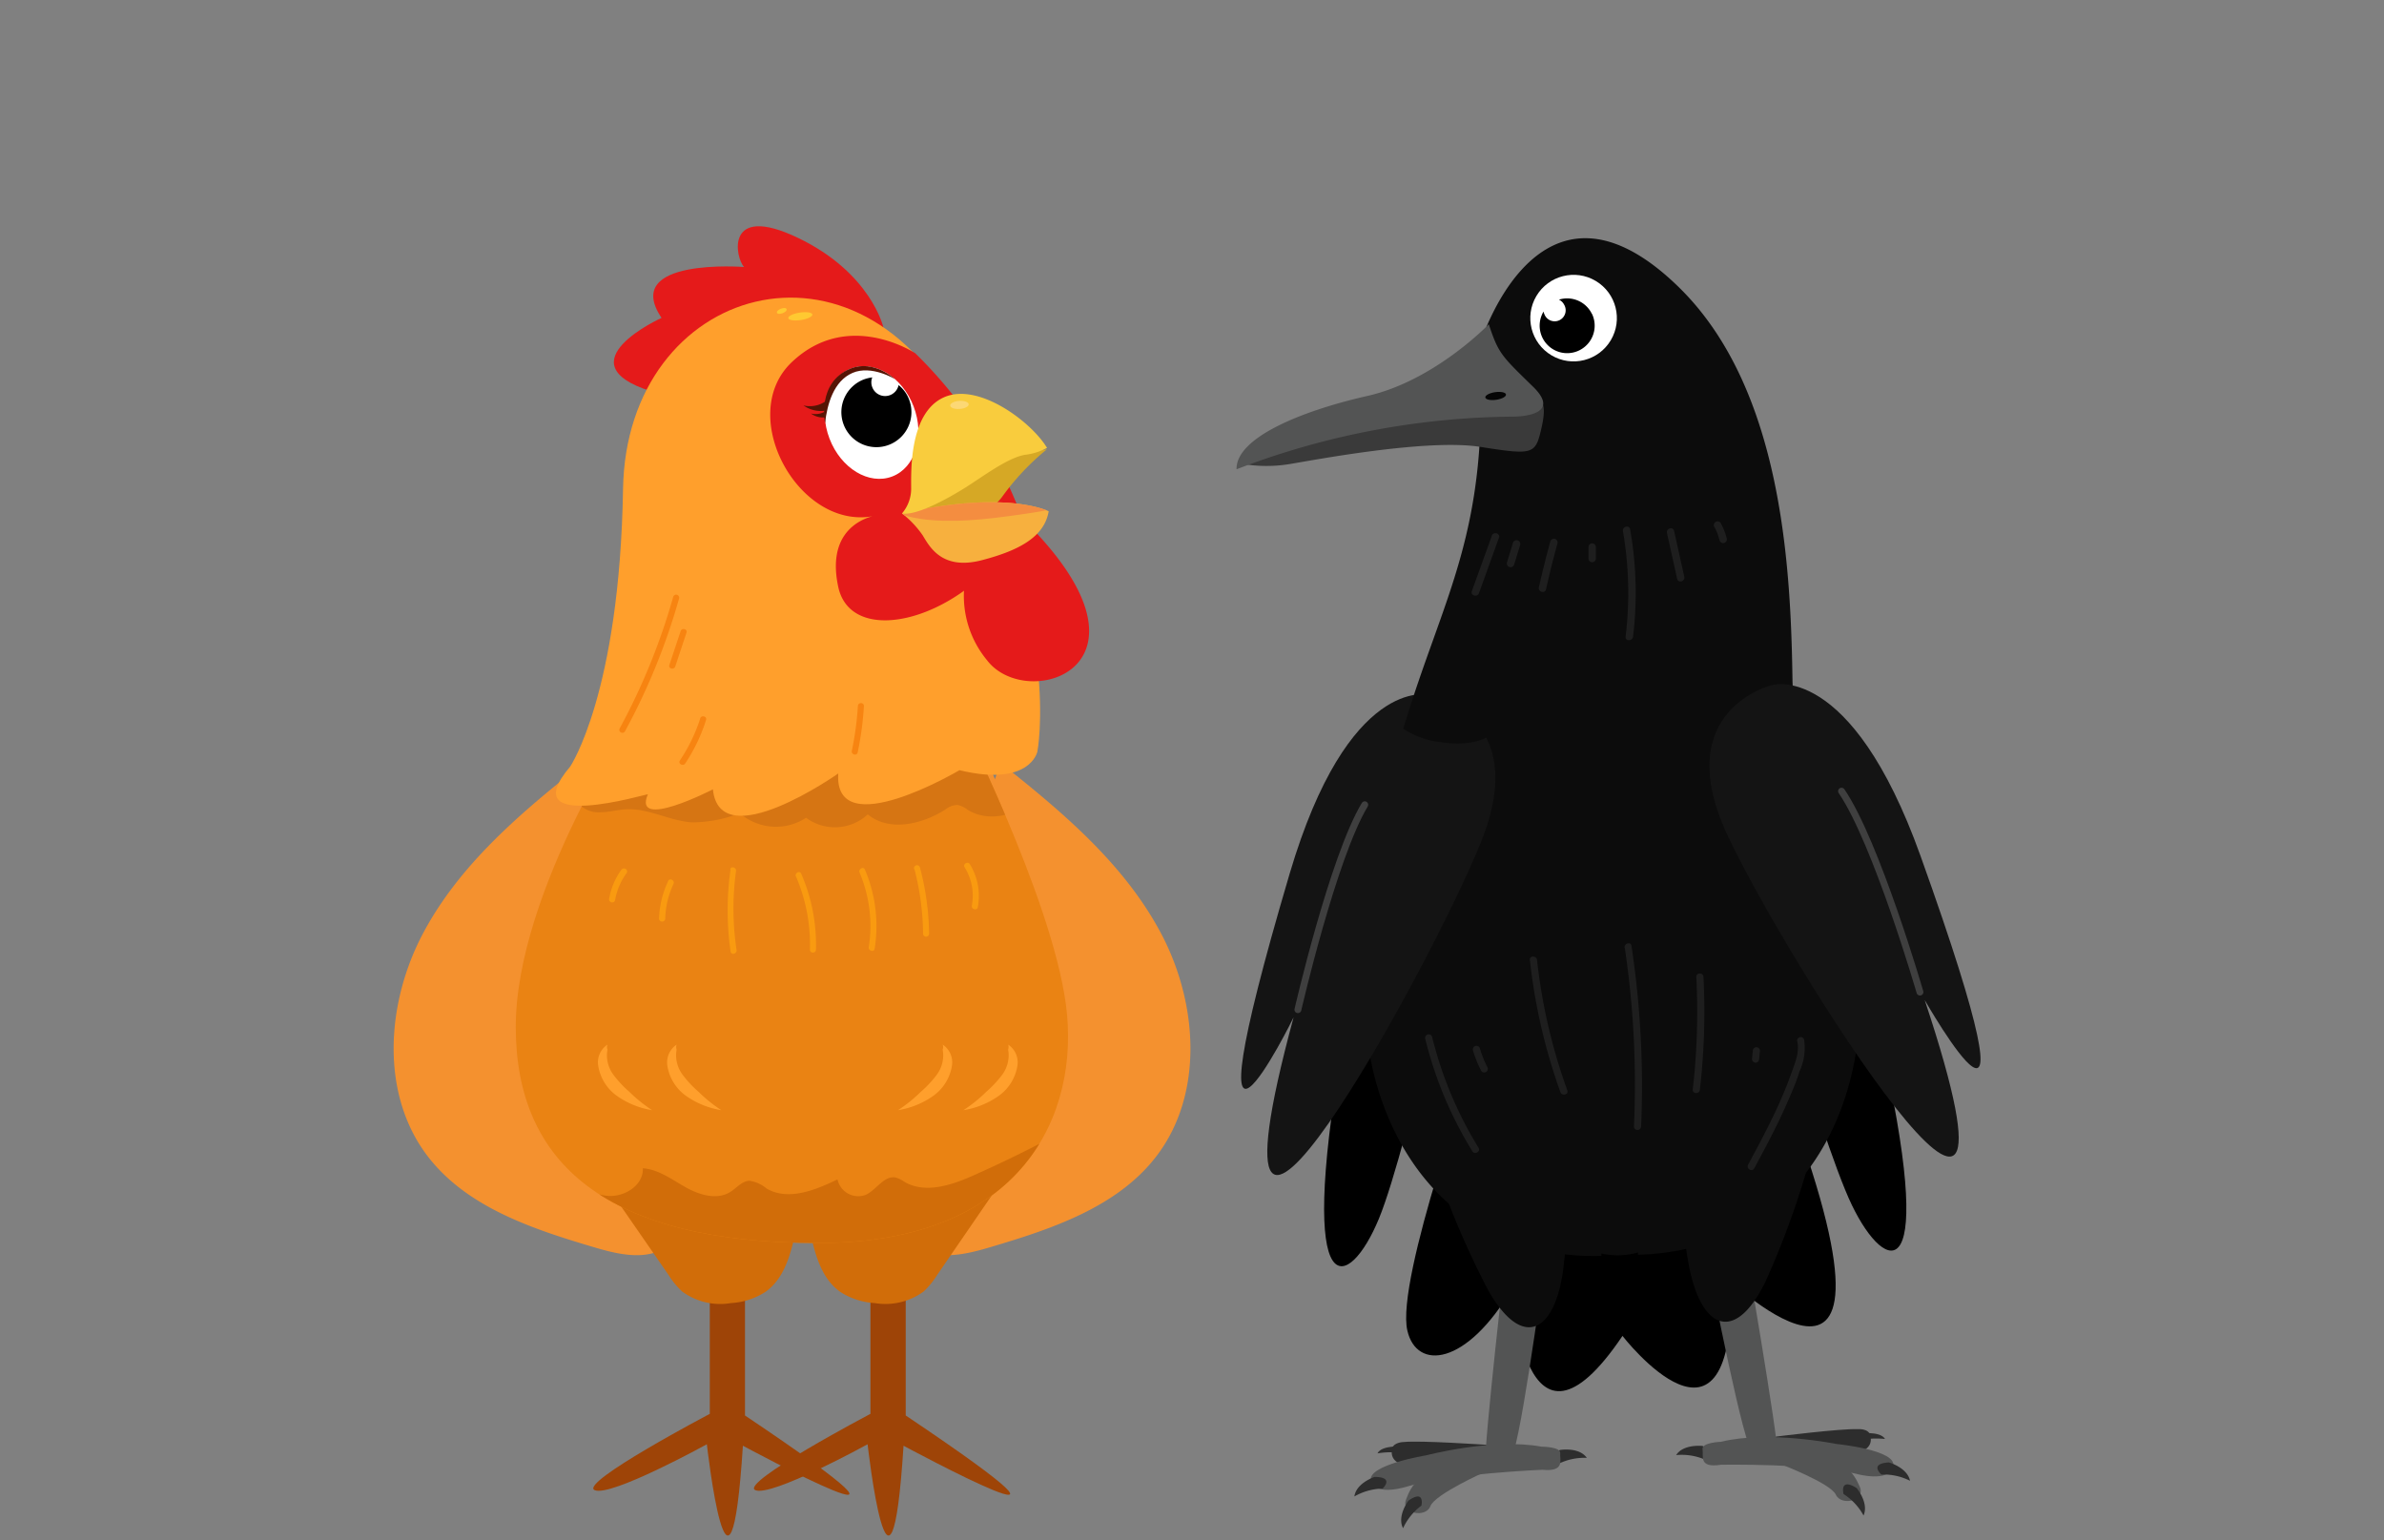 <svg id="Layer_3" data-name="Layer 3" xmlns="http://www.w3.org/2000/svg" xmlns:xlink="http://www.w3.org/1999/xlink" viewBox="0 0 260 168"><rect x="0" y="0" width="260" height="168" fill="#808080" stroke="none"/><defs><style>.cls-1{fill:#ea8313;}.cls-2{fill:#f7b03e;}.cls-3{fill:#f4912f;}.cls-4{fill:#9e4407;}.cls-5{fill:#d16d09;}.cls-6{clip-path:url(#clip-path);}.cls-7{fill:#d67513;}.cls-8{fill:#ff9f2c;}.cls-9{fill:#f99a10;}.cls-10{fill:#e51a1a;}.cls-11{fill:#561404;}.cls-12{fill:#fff;}.cls-13{fill:#ffc931;}.cls-14{fill:#d6a825;}.cls-15{clip-path:url(#clip-path-2);}.cls-16{fill:#f48d40;}.cls-17{fill:#f9cc3d;}.cls-18{fill:#fcd875;}.cls-19{fill:#f78411;}.cls-20{fill:#2d2d2d;}.cls-21{fill:#535454;}.cls-22{fill:#0c0c0c;}.cls-23{fill:#141414;}.cls-24{fill:none;stroke:#3f3f3f;stroke-linecap:round;stroke-linejoin:round;stroke-width:0.75px;}.cls-25{fill:#1e1e1e;}.cls-26{fill:#bc4b4b;}.cls-27{fill:#3a3a3a;}.cls-28{fill:#050505;}</style><clipPath id="clip-path"><path class="cls-1" d="M69.41,77.55S56.25,97.07,56.25,112s9.93,23.57,33,23.57c22.39,0,28.58-14.16,27-26s-11.85-32-11.85-32Z"/></clipPath><clipPath id="clip-path-2"><path class="cls-2" d="M98.37,56a10.57,10.57,0,0,1,2.26,2.39c.77,1.27,2.12,3.83,6.44,2.71s6.85-2.67,7.3-5.34c0,0-4.51-2.33-15.67.17Z"/></clipPath></defs><path class="cls-3" d="M109.13,83.22c6.72,5.32,13.48,11,17.5,18.59s4.69,17.53-.54,24.33c-4.27,5.54-11.4,7.9-18.11,9.89-2.63.78-5.67,1.5-7.94-.05-2-1.34-2.6-3.89-3-6.23A95.37,95.37,0,0,1,97.14,97c.77-4.29,1.93-8.73,4.87-12A5.74,5.74,0,0,1,105.39,83,2.78,2.78,0,0,1,108.5,85"/><path class="cls-3" d="M63.64,83.22c-6.73,5.32-13.49,11-17.51,18.59s-4.69,17.53.54,24.33c4.27,5.54,11.4,7.9,18.11,9.89,2.63.78,5.68,1.5,7.94-.05,2-1.34,2.6-3.89,3-6.23A95.12,95.12,0,0,0,75.62,97c-.76-4.29-1.93-8.73-4.86-12A5.8,5.8,0,0,0,67.37,83c-1.33-.17-2.14-1.86-2.4-.54Z"/><path class="cls-4" d="M77.41,139.29V154.2s-14.29,7.53-12.56,8.32,12.24-5,12.24-5,2.51,22.29,3.93.16c0,0,26,14,.23-3.3V138.42S78.27,134,77.41,139.29Z"/><path class="cls-4" d="M94.93,139.29V154.2s-14.28,7.53-12.56,8.32,12.25-5,12.25-5,2.51,22.29,3.92.16c0,0,26,14,.24-3.3V138.42S95.79,134,94.93,139.29Z"/><path class="cls-5" d="M66.88,130.34l6.05,8.74a8.71,8.71,0,0,0,1.47,1.78,7,7,0,0,0,5.32,1.26,7.76,7.76,0,0,0,3.76-1.22c2.11-1.49,2.8-4.25,3.33-6.77a1.08,1.08,0,0,0-.66-1.54,32.1,32.1,0,0,0-17-3.27,2.18,2.18,0,0,0-1.43.51c-.35.39-.25,1.17.27,1.25"/><path class="cls-5" d="M108.19,130.34l-6,8.74a9,9,0,0,1-1.46,1.78,7.06,7.06,0,0,1-5.33,1.26,7.76,7.76,0,0,1-3.76-1.22c-2.11-1.49-2.8-4.25-3.33-6.77a1.08,1.08,0,0,1,.66-1.54,32.1,32.1,0,0,1,17-3.27,2.16,2.16,0,0,1,1.43.51c.35.39.25,1.17-.26,1.25"/><path class="cls-1" d="M69.41,77.55S56.25,97.07,56.25,112s9.93,23.57,33,23.57c22.39,0,28.58-14.16,27-26s-11.85-32-11.85-32Z"/><g class="cls-6"><path class="cls-7" d="M62.79,84.64a3.9,3.9,0,0,0,.31,3,2.92,2.92,0,0,0,2.48.94c.92,0,1.82-.28,2.74-.32,2.44-.11,4.72,1.28,7.17,1.43a14.35,14.35,0,0,0,5.19-1,6,6,0,0,0,7.23.5,5.28,5.28,0,0,0,6.73-.37c2.32,1.92,5.89,1.1,8.43-.51a2.25,2.25,0,0,1,1.37-.52,2.71,2.71,0,0,1,1.08.52c2.54,1.6,6.15.44,8-1.95s2.14-5.62,1.75-8.59c-.32-2.43-1.24-5-3.38-6.23a13,13,0,0,0-4.42-1.08c-2.57-.41-5-1.32-7.56-1.92A65.34,65.34,0,0,0,87,67.25c-6.07-.24-12.19-.48-18.19.48A6.43,6.43,0,0,0,65.49,69a6.23,6.23,0,0,0-1,1.21,24.88,24.88,0,0,0-4.16,16.07"/><path class="cls-5" d="M53.76,121.73l7.59,6.11c1.44,1.16,3,2.38,4.84,2.58s4-1.11,3.92-3c1.71.12,3.16,1.22,4.65,2.06s3.41,1.43,4.87.53c.71-.44,1.29-1.21,2.12-1.23a3.8,3.8,0,0,1,1.86.85c2.35,1.37,5.3.18,7.73-1a2.31,2.31,0,0,0,3.09,1.68c1.17-.55,2-2.14,3.26-1.88a3.39,3.39,0,0,1,1,.5c2.29,1.29,5.16.31,7.56-.77a136.67,136.67,0,0,0,13-6.64,76,76,0,0,1-2.54,9.76c-1,3-2.38,6.19-5.21,7.58a12.1,12.1,0,0,1-3.62,1,62.86,62.86,0,0,1-9.59.78,90.42,90.42,0,0,1-15.09-1.76l-21.33-3.7c-3.35-.58-7-1.35-9.11-4s-1.92-6.61-1.58-10.09a.79.79,0,0,1,.88,1"/></g><path class="cls-8" d="M110,114.88a3.61,3.61,0,0,1-.7,2.34,12.22,12.22,0,0,1-1.74,1.86,15.42,15.42,0,0,1-2.49,2,9.13,9.13,0,0,0,3.78-1.51,5,5,0,0,0,2.1-3.28,2.32,2.32,0,0,0-1-2.36.81.81,0,0,1,0,.53Z"/><path class="cls-8" d="M102.86,114.88a3.55,3.55,0,0,1-.7,2.34,11.74,11.74,0,0,1-1.74,1.86,15.79,15.79,0,0,1-2.48,2,9.14,9.14,0,0,0,3.77-1.51,5,5,0,0,0,2.1-3.28,2.32,2.32,0,0,0-1-2.36.75.75,0,0,1,0,.53Z"/><path class="cls-8" d="M73.74,114.88a3.56,3.56,0,0,0,.71,2.34,11.74,11.74,0,0,0,1.74,1.86,15.35,15.35,0,0,0,2.48,2,9.18,9.18,0,0,1-3.78-1.51,5,5,0,0,1-2.1-3.28,2.35,2.35,0,0,1,1-2.36.81.81,0,0,0,0,.53Z"/><path class="cls-8" d="M66.2,114.88a3.55,3.55,0,0,0,.7,2.34,11.74,11.74,0,0,0,1.74,1.86,15.79,15.79,0,0,0,2.48,2,9.14,9.14,0,0,1-3.77-1.51,5,5,0,0,1-2.1-3.28,2.32,2.32,0,0,1,1-2.36.75.75,0,0,0,0,.53Z"/><path class="cls-9" d="M67.79,94.83A7.51,7.51,0,0,0,66.44,98a.34.34,0,0,0,.23.41.33.33,0,0,0,.41-.23,7,7,0,0,1,1.29-3,.34.34,0,0,0-.58-.34Z"/><path class="cls-9" d="M72.88,96.08a10.12,10.12,0,0,0-1,4.15.34.34,0,0,0,.67,0,9.3,9.3,0,0,1,.9-3.81c.18-.39-.39-.72-.58-.34Z"/><path class="cls-9" d="M79.68,94.79a31.64,31.64,0,0,0,0,9c.07.42.71.24.65-.18a30.22,30.22,0,0,1-.06-8.6c.06-.42-.58-.6-.64-.18Z"/><path class="cls-9" d="M86.8,95.57a18.76,18.76,0,0,1,1.53,8c0,.43.65.43.66,0a19.46,19.46,0,0,0-1.61-8.28c-.17-.4-.75-.06-.58.33Z"/><path class="cls-9" d="M93.75,95.18a14.92,14.92,0,0,1,1,8.11c-.07.42.58.6.64.18a15.7,15.7,0,0,0-1.06-8.62c-.17-.4-.75-.06-.58.33Z"/><path class="cls-9" d="M99.74,94.83a29,29,0,0,1,.93,7,.33.33,0,0,0,.66,0,29.8,29.8,0,0,0-1-7.22.33.33,0,0,0-.64.17Z"/><path class="cls-9" d="M105.2,94.59a5.83,5.83,0,0,1,.79,4.17c-.08.42.57.6.65.18a6.6,6.6,0,0,0-.87-4.69c-.22-.36-.8,0-.57.34Z"/><path class="cls-10" d="M96.34,35.7S95,29.75,87,25.93s-6.8,2.22-5.85,3.19c0,0-13.46-1.05-9,5.55,0,0-10.89,4.93-1.15,8l7.52-1Z"/><path class="cls-8" d="M62.19,83.6s5.39-8,5.76-30.28S93.81,23.61,104.85,46s8.28,36,8.28,36-.82,3.86-8.49,2c0,0-13.71,8.12-13.22.36,0,0-12.92,9.11-13.67,1.73,0,0-8.83,4.55-7.09.54C70.66,86.53,55.91,91,62.19,83.6Z"/><path class="cls-10" d="M99.82,38.53s-7.34-4.9-13.5,1,1,18.67,9.29,16.68c0,0-5.72.7-4.19,7.8,1.47,6.86,13.93,3.58,19.61-6a2.47,2.47,0,0,0,.2-2.15A48.61,48.61,0,0,0,99.82,38.53Z"/><path class="cls-11" d="M90.63,43.22a3,3,0,0,1-3,1,3.24,3.24,0,0,0,2.94.43Z"/><path class="cls-11" d="M90.55,44.4a2.09,2.09,0,0,1-2.11.7,2.25,2.25,0,0,0,2.07.31Z"/><ellipse class="cls-12" cx="95.05" cy="46.09" rx="4.91" ry="6.3" transform="translate(-10.19 36.99) rotate(-20.93)"/><path d="M98,42a1.5,1.5,0,0,1-2.87.23,1.46,1.46,0,0,1,0-1.07,4.31,4.31,0,0,0-.91.22,3.82,3.82,0,1,0,4.93,2.21A3.66,3.66,0,0,0,98,42Z"/><path class="cls-11" d="M97.59,41.34s-2.54-1.56-4.61-.67-2.76,3.42-3,5.47c0,0-.94-4.43,2.78-5.94C95.32,39.18,97.59,41.34,97.59,41.34Z"/><path class="cls-10" d="M105.94,60.82A11,11,0,0,0,107.64,72c4.41,5.82,20.43.61,3.64-15.65C111.28,56.39,105.87,55.74,105.94,60.82Z"/><ellipse class="cls-13" cx="87.29" cy="34.49" rx="1.33" ry="0.41" transform="translate(-4.2 13.53) rotate(-8.65)"/><ellipse class="cls-13" cx="85.26" cy="33.92" rx="0.56" ry="0.26" transform="translate(-6.49 32.69) rotate(-20.93)"/><path class="cls-14" d="M114.18,49a27.2,27.2,0,0,0-4.84,5.12c-2.1,3-8.5,3.78-9.42.65S114.18,49,114.18,49Z"/><path class="cls-2" d="M98.37,56a10.57,10.57,0,0,1,2.26,2.39c.77,1.27,2.12,3.83,6.44,2.71s6.85-2.67,7.3-5.34c0,0-4.51-2.33-15.67.17Z"/><g class="cls-15"><path class="cls-16" d="M97.36,55.59s2.18,2,11.33.87,8-1.7,7.81-1.84S103,53.32,103,53.32Z"/></g><path class="cls-17" d="M98.37,56a4.14,4.14,0,0,0,1-2.8c0-1.81-.21-8.16,3.56-9.86s9.57,2.68,11.26,5.51a6.73,6.73,0,0,1-2.45.76c-1.88.34-4.63,2.42-6.41,3.54S100,56.28,98.37,56Z"/><ellipse class="cls-18" cx="104.64" cy="44.17" rx="1.01" ry="0.44" transform="translate(-2.93 7.7) rotate(-4.16)"/><path class="cls-19" d="M73.42,65.1a69.93,69.93,0,0,1-5.84,14.35.33.33,0,0,0,.57.33,70.3,70.3,0,0,0,5.91-14.5.33.33,0,0,0-.64-.18Z"/><path class="cls-19" d="M74.23,68.83,73,72.53c-.14.4.5.57.64.17L74.87,69c.14-.4-.5-.57-.64-.17Z"/><path class="cls-19" d="M76.37,78.35a18.2,18.2,0,0,1-2.22,4.59c-.24.35.34.68.58.33A18.67,18.67,0,0,0,77,78.53c.14-.41-.5-.58-.64-.18Z"/><path class="cls-19" d="M93.56,77a33.42,33.42,0,0,1-.66,4.89c-.09.41.55.59.64.17A34.38,34.38,0,0,0,94.22,77c0-.42-.63-.42-.66,0Z"/><path d="M160.39,94.06s-6.77,31-10,38.84-9,10.32-4.06-18.36L151.1,89l4.89-6Z"/><path d="M189.78,93.23s8.51,30.58,12.19,38.21,9.52,9.79,3-18.56l-6.2-25.21L193.55,82Z"/><path d="M161,115.3s-8.83,24.29-7.51,29.83c1,4.34,6.43,3.91,11.46-4.67,0,0,1.12,21.38,12,5.24,0,0,12.37,16,11.84-5.92,0,0,23.46,22,3.1-27.44Z"/><path class="cls-20" d="M162,157.57s-7.07-.48-8.87-.3c0,0-1.15,0-1.31.73-.22,1.1.5,1.65,1.57,1.84S164,159.4,164,159.4l0-1.58Z"/><path class="cls-20" d="M170.13,158.14s2.08-.35,2.93.86a6.43,6.43,0,0,0-3.13.67S168.14,159.18,170.13,158.14Z"/><path class="cls-21" d="M164.37,135.39s-2.62,23-2.34,23.86,2,2.52,3.08-1c1.19-4,3.62-22.36,3.62-22.36S166.57,133.71,164.37,135.39Z"/><path class="cls-22" d="M155.75,124.69a92,92,0,0,0,6.51,15.95c3.81,6.79,7.47,4.69,8.29-2.73s.92-12.71-.09-16-2.92-8.17-8.72-6.9C154.52,116.63,155.75,124.69,155.75,124.69Z"/><path class="cls-21" d="M168.21,160.3s-10.15.42-14.69,1.81c0,0-3.48,1.16-4-.58s6-2.8,6-2.8,7.32-1.93,12.59-.95c0,0,2.12,0,2.05.71S170.73,160.55,168.21,160.3Z"/><path class="cls-20" d="M149.91,161.08s-2,.66-2.2,2.13a6.49,6.49,0,0,1,3.08-.86S152.15,161.09,149.91,161.08Z"/><path class="cls-21" d="M162,160.51s-5.51,2.45-6,3.76-3.23.83-2.66-.71,1.44-3.29,6.52-4.38C159.82,159.18,162.16,158.31,162,160.51Z"/><path class="cls-20" d="M153.6,163.67s-1.27,1.69-.58,3a6.44,6.44,0,0,1,2-2.46S155.44,162.39,153.6,163.67Z"/><path class="cls-20" d="M153.17,157.76s-2.48-.21-2.94.75c0,0,2.23-.39,2.83.23C153.06,158.74,154.15,158.32,153.17,157.76Z"/><path class="cls-20" d="M193.79,156.67s7-.88,8.83-.8c0,0,1.15-.1,1.35.66.29,1.08-.4,1.67-1.46,1.92s-10.64.16-10.64.16l-.13-1.57Z"/><path class="cls-20" d="M185.67,157.7s-2.09-.23-2.87,1a6.42,6.42,0,0,1,3.16.5S187.72,158.62,185.67,157.7Z"/><path class="cls-21" d="M190.13,134.66s3.92,22.84,3.69,23.69-1.88,2.63-3.13-.86c-1.42-3.93-4.88-22.12-4.88-22.12S187.84,133.11,190.13,134.66Z"/><path class="cls-22" d="M198.14,123.49a92.32,92.32,0,0,1-5.6,16.3c-3.42,7-7.19,5.1-8.44-2.27s-1.64-12.63-.81-15.93,2.46-8.32,8.32-7.39C198.91,115.37,198.14,123.49,198.14,123.49Z"/><path class="cls-21" d="M187.71,159.75s10.15-.16,14.77,1c0,0,3.54,1,4-.81s-6.18-2.45-6.18-2.45-7.41-1.52-12.62-.24c0,0-2.13.07-2,.82S185.21,160.14,187.71,159.75Z"/><path class="cls-20" d="M206,159.5s2,.54,2.31,2a6.45,6.45,0,0,0-3.12-.68S203.79,159.63,206,159.5Z"/><path class="cls-21" d="M194,159.61s5.63,2.13,6.22,3.41,3.27.65,2.61-.86-1.63-3.21-6.76-4C196,158.15,193.63,157.42,194,159.61Z"/><path class="cls-20" d="M202.48,162.29s1.37,1.61.76,3a6.37,6.37,0,0,0-2.18-2.34S200.57,161.11,202.48,162.29Z"/><path class="cls-20" d="M202.58,156.36s2.47-.35,3,.58c0,0-2.25-.26-2.82.39C202.74,157.33,201.63,157,202.58,156.36Z"/><path class="cls-22" d="M154.77,74.61s-1,15.65-4.13,23.87c-5.56,14.79,1.6,39.12,24,38.49v-.25a8.71,8.71,0,0,0,2,.19,8.59,8.59,0,0,0,2-.31v.25c22.38-.63,28.15-25.33,21.77-39.78-3.23-7.32-4.86-21.34-5.08-23.52C195.38,73.55,170.41,76,154.77,74.61Z"/><path class="cls-23" d="M140.64,95.32c6.41-21.72,15.15-19.54,15.15-19.54s11.33,2.09,5.75,16-31.95,61.6-20.46,19.17C141.08,111,128.51,136.38,140.64,95.32Z"/><path class="cls-24" d="M141.55,110.12s3.81-16.56,7.29-22.35"/><path class="cls-25" d="M155.43,113.26a42.7,42.7,0,0,0,5.15,12.31c.26.43.94,0,.67-.39a42.46,42.46,0,0,1-5.07-12.12.39.39,0,0,0-.75.2Z"/><path class="cls-25" d="M160.64,114.56a13.61,13.61,0,0,0,.89,2.21.39.39,0,0,0,.68-.39c-.09-.17-.17-.33-.24-.5a3.67,3.67,0,0,1-.2-.47,10.24,10.24,0,0,1-.37-1.06.39.39,0,0,0-.76.21Z"/><path class="cls-25" d="M166.85,104.7a62.66,62.66,0,0,0,3.33,14.42c.17.47.92.27.75-.21a61.4,61.4,0,0,1-3.3-14.21c-.06-.49-.84-.5-.78,0Z"/><path class="cls-25" d="M177.2,103.37a100.89,100.89,0,0,1,1,19.49c0,.5.76.5.78,0a102.23,102.23,0,0,0-1.05-19.7c-.07-.49-.82-.28-.75.21Z"/><path class="cls-25" d="M185,106.55a74.37,74.37,0,0,1-.39,12.3c0,.49.73.49.78,0a74.37,74.37,0,0,0,.39-12.3c0-.5-.81-.5-.78,0Z"/><path class="cls-25" d="M191.16,114.6l-.09.91a.4.4,0,0,0,.12.27.42.42,0,0,0,.27.12.4.4,0,0,0,.28-.12.46.46,0,0,0,.11-.27l.09-.91a.39.39,0,0,0-.11-.27.42.42,0,0,0-.28-.12.41.41,0,0,0-.39.39Z"/><path class="cls-25" d="M196,113.56c.31,1.19-.29,2.5-.68,3.61s-.9,2.32-1.41,3.46c-1,2.18-2.13,4.29-3.26,6.4-.24.44.44.84.67.39,1.26-2.33,2.51-4.67,3.57-7.1.5-1.13,1-2.27,1.35-3.43a6.09,6.09,0,0,0,.51-3.53.39.39,0,0,0-.75.2Z"/><path class="cls-22" d="M153.05,79.47a8.77,8.77,0,0,0,3.7,1.42c1.83.32,4.1.36,5.74-.66a.21.21,0,0,1,.31.08,5.55,5.55,0,0,0,2.44,2.4,6.43,6.43,0,0,0,2.74.48c1.72,0,3.41-.41,5.13-.45a11.59,11.59,0,0,1,4.56,1,15.49,15.49,0,0,0,4.53,1.41A7,7,0,0,0,187.43,83a.21.21,0,0,1,.25,0A7.46,7.46,0,0,0,191,84.7a6.69,6.69,0,0,0,3-.17,16,16,0,0,0,1.78-.57c-1-8.14,2.37-37.91-12.68-52.63-15.41-15.07-21.79,6.48-21.79,6.48C162.58,58.09,157.41,64.78,153.05,79.47Z"/><circle class="cls-12" cx="171.61" cy="34.69" r="4.72" transform="translate(53.97 164.36) rotate(-59.21)"/><path d="M173.62,34.25a3,3,0,0,0-3.6-1.57,1.24,1.24,0,0,1,.57.56,1.2,1.2,0,1,1-2.17,1,1.12,1.12,0,0,1-.08-.26,3,3,0,1,0,5.28.24Z"/><path class="cls-26" d="M135.58,50.61s9.66-7.22,25.75-8.47l6.82,2.36-3,3.29A78.58,78.58,0,0,0,135.58,50.61Z"/><path class="cls-27" d="M135.58,50.61a15.58,15.58,0,0,0,5.09,0c2.89-.48,15-2.78,20.78-1.87s6,.83,6.65-2,0-2.94-.54-3.57C167.56,43.14,140.64,46.72,135.58,50.61Z"/><path class="cls-21" d="M162.37,35.36s-5.9,6.16-13.23,7.82-14.37,4.6-14.28,8A85.78,85.78,0,0,1,165,45.44s5.62.08,2.2-3.26S163.42,38.58,162.37,35.36Z"/><ellipse class="cls-28" cx="163.12" cy="43.2" rx="1.14" ry="0.42" transform="translate(-4.52 23.9) rotate(-8.27)"/><path class="cls-25" d="M162.69,58.47l-2.17,6c-.18.5.61.71.78.22l2.18-6.05c.17-.49-.61-.7-.79-.21Z"/><path class="cls-25" d="M165,59.22l-.65,2.12a.41.41,0,0,0,.79.22l.65-2.12a.41.41,0,0,0-.79-.22Z"/><path class="cls-25" d="M169.08,59.05c-.46,1.66-.87,3.33-1.25,5-.11.51.67.73.78.22.38-1.68.79-3.35,1.25-5a.4.4,0,0,0-.78-.21Z"/><path class="cls-25" d="M173.24,59.67l0,1.25a.4.4,0,0,0,.4.4.41.41,0,0,0,.41-.4l0-1.25a.42.42,0,0,0-.41-.41.41.41,0,0,0-.4.41Z"/><path class="cls-25" d="M177,57.94a39.58,39.58,0,0,1,.29,11.5c-.06.52.75.51.81,0a39.64,39.64,0,0,0-.32-11.71c-.09-.52-.87-.3-.78.21Z"/><path class="cls-25" d="M181.8,58.13l1.11,5c.11.51.89.29.78-.22l-1.11-5c-.11-.51-.89-.3-.78.21Z"/><path class="cls-25" d="M187,57.53a3.78,3.78,0,0,1,.17.35.93.93,0,0,1,.05.1l0,.05,0-.05.08.2c.09.24.17.5.24.75a.4.4,0,1,0,.78-.21,6.9,6.9,0,0,0-.62-1.6.41.41,0,1,0-.7.41Z"/><path class="cls-23" d="M209.46,93.37c-7.63-21.32-16.23-18.65-16.23-18.65s-11.2,2.72-4.84,16.35,35.39,59.69,21.52,18C209.91,109.05,223.9,133.68,209.46,93.37Z"/><path class="cls-24" d="M209.39,108.2s-4.74-16.32-8.55-21.91"/></svg>